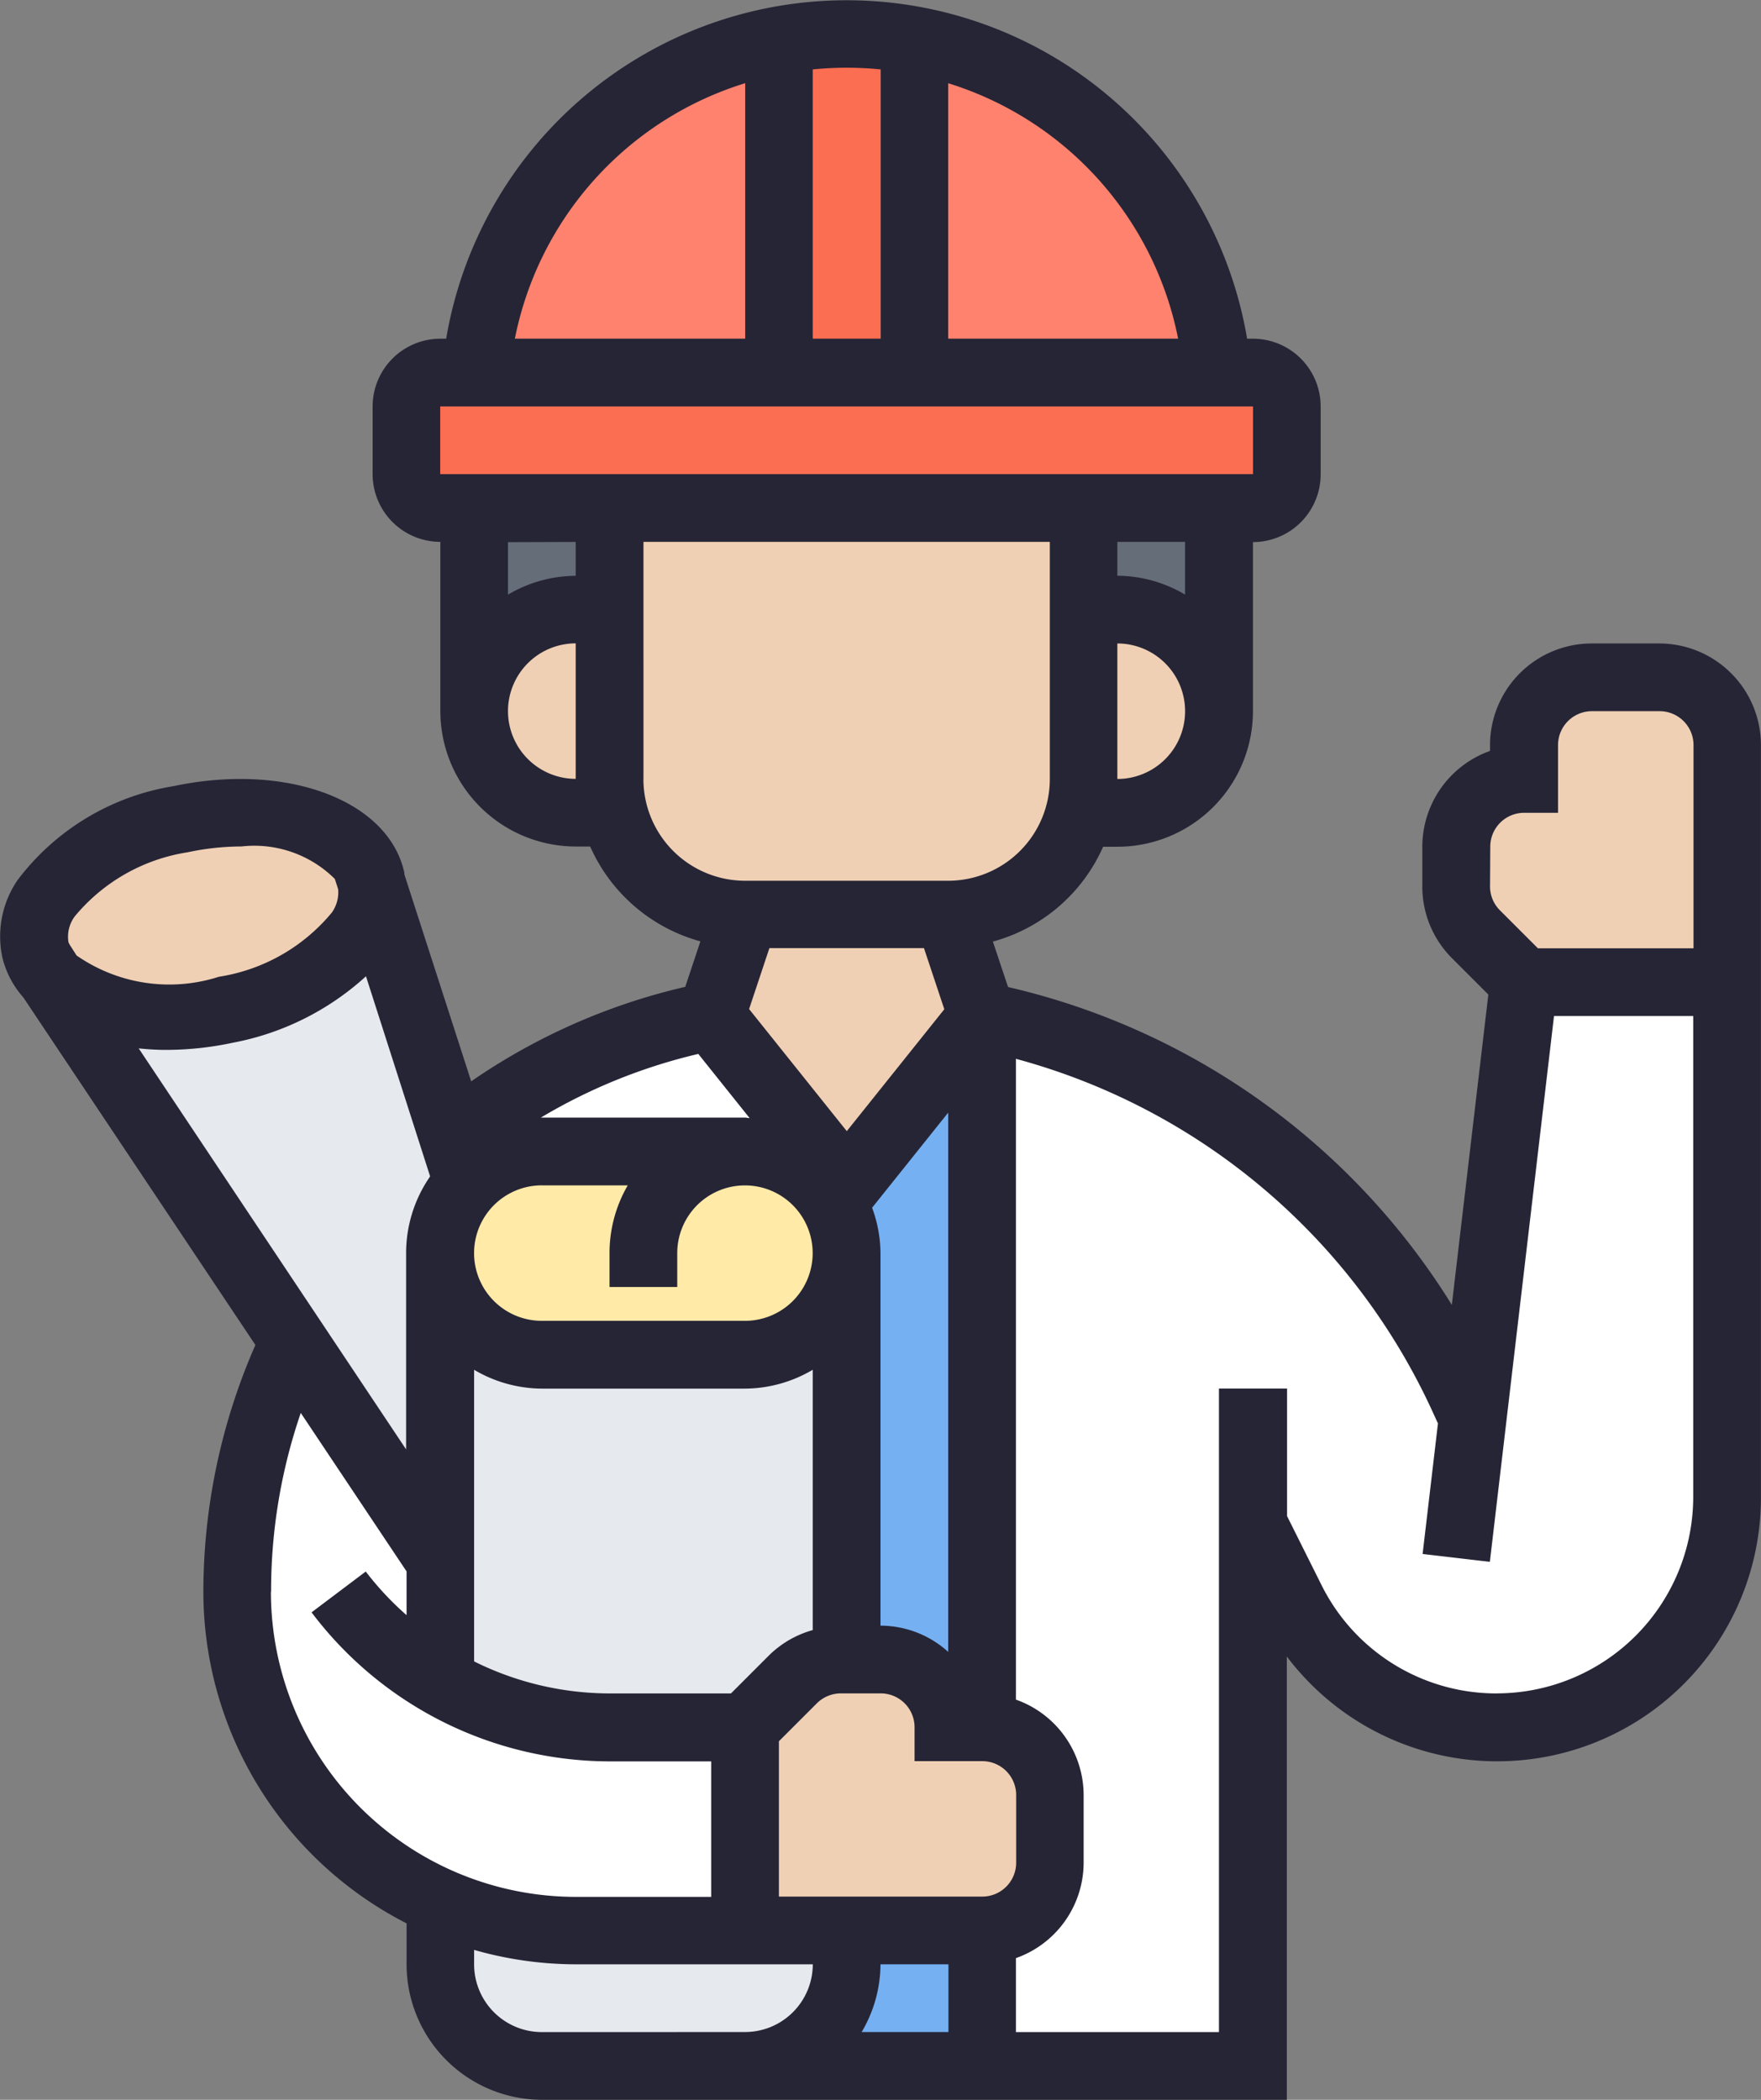 <svg xmlns="http://www.w3.org/2000/svg" width="30.194" height="36" viewBox="0 0 30.194 36">
    <rect x="0" y="0" width="30.194" height="36" fill="#808080" stroke="none"/>
    <path data-name="Контур 457" d="M24.225 35a1.742 1.742 0 1 1 0 3.484h-3.483a1.742 1.742 0 0 1 0-3.484z" transform="translate(-11.451 -15.258)" style="fill:#ffeaa7"/>
    <path data-name="Контур 458" d="M19 49.125a5.737 5.737 0 0 0 2.323.488h4.645v.581a1.74 1.74 0 0 1-1.742 1.742h-3.484A1.74 1.74 0 0 1 19 50.194v-1.063zm1.742-9.383h3.484A1.74 1.74 0 0 0 25.968 38v6.968h-.1a1.165 1.165 0 0 0-.825.343l-.819.819H21.9a5.781 5.781 0 0 1-2.9-.778V38a1.745 1.745 0 0 0 1.742 1.742z" transform="translate(-11.452 -16.516)" style="fill:#e6e9ed"/>
    <path data-name="Контур 459" d="m14.4 31.429.255.79a1.729 1.729 0 0 0-.482 1.2V38.7l-2.52-3.768-4.163-6.238a3.318 3.318 0 0 0 3.008.552c1.539-.325 2.636-1.283 2.5-2.166z" transform="translate(-6.625 -11.937)" style="fill:#e6e9ed"/>
    <path data-name="Контур 460" d="M12.8 26.207c.134.883-.964 1.841-2.5 2.166a3.318 3.318 0 0 1-3.008-.552l-.192-.285a1 1 0 0 1-.064-.186c-.215-.9.9-1.9 2.485-2.241 1.452-.308 2.8.046 3.182.8l.006.017z" transform="translate(-6.421 -11.064)" style="fill:#f0d0b4"/>
    <path data-name="Контур 461" d="M32.768 7.882h-5.2V2.18a6.4 6.4 0 0 1 5.2 5.7zm-7.525-5.7v5.7h-5.2a6.4 6.4 0 0 1 5.2-5.7z" transform="translate(-11.888 -1.495)" style="fill:#ff826e"/>
    <path data-name="Контур 462" d="M26.71 2.11v5.7h-2.323V2.1a6.5 6.5 0 0 1 2.323 0zm-7.525 5.7h13.331a.582.582 0 0 1 .581.581v1.157a.582.582 0 0 1-.581.581H18.581A.582.582 0 0 1 18 9.548V8.387a.582.582 0 0 1 .581-.581z" transform="translate(-11.032 -1.419)" style="fill:#fc6e51"/>
    <path data-name="Контур 463" d="M32.774 16v3.484a1.745 1.745 0 0 0-1.742-1.742h-.581V16zm-11.032 1.742A1.74 1.74 0 0 0 20 19.484V16h2.323v1.742z" transform="translate(-11.871 -7.29)" style="fill:#656d78"/>
    <path data-name="Контур 464" d="M34.188 37.467 35.065 30h3.484v8.826a3.947 3.947 0 0 1-7.479 1.765l-.65-1.3v9.29h-4.646v-2.323a1.165 1.165 0 0 0 1.161-1.158v-1.165a1.165 1.165 0 0 0-1.161-1.161V31.161l-.285-.226.285-.354a11.578 11.578 0 0 1 8.257 6.55zm-11.247-4.053a1.738 1.738 0 0 0-1.231-.514h-3.484a1.75 1.75 0 0 0-1.26.54l-.255-.79a10 10 0 0 1 4.239-2.032l.18-.041 2.323 2.9v1.161a1.738 1.738 0 0 0-.512-1.224zm-8.977 2.741 2.52 3.768V42a5.781 5.781 0 0 0 2.9.778h2.326v3.484h-2.9a5.737 5.737 0 0 1-2.323-.488A5.8 5.8 0 0 1 13 40.452a10 10 0 0 1 .964-4.297z" transform="translate(-8.936 -13.161)" style="fill:#fff"/>
    <path data-name="Контур 465" d="M32.065 46.933v2.323H28a1.74 1.74 0 0 0 1.742-1.742v-.581zm0-15.1v11.616h-.581a1.165 1.165 0 0 0-1.161-1.161h-.581v-8.129l2.038-2.549z" transform="translate(-15.226 -13.836)" style="fill:#75b1f2"/>
    <path data-name="Контур 466" d="M32.806 39.323v1.161a1.165 1.165 0 0 1-1.161 1.161h-4.064v-3.484l.819-.819a1.165 1.165 0 0 1 .824-.342h.676a1.165 1.165 0 0 1 1.161 1.161h.581a1.165 1.165 0 0 1 1.164 1.162zm11.613-18v4.065h-3.484l-.819-.819a1.165 1.165 0 0 1-.343-.825v-.679a1.17 1.17 0 0 1 1.162-1.165v-.581a1.165 1.165 0 0 1 1.165-1.158h1.161a1.165 1.165 0 0 1 1.158 1.162zM35.2 19.511a1.74 1.74 0 0 1-1.231 2.973h-.656a2.123 2.123 0 0 0 .075-.581V19h.581a1.738 1.738 0 0 1 1.231.511zm-4.134 4.715.581 1.742-.285.354-2.038 2.549L27 25.968l.581-1.742z" transform="translate(-14.806 -8.548)" style="fill:#f0d0b4"/>
    <path data-name="Контур 467" d="M24.075 21.226a2.123 2.123 0 0 1-.075-.581V16h8.129v4.645a2.123 2.123 0 0 1-.075.581 2.318 2.318 0 0 1-2.247 1.742h-3.484a2.318 2.318 0 0 1-2.248-1.742z" transform="translate(-13.548 -7.29)" style="fill:#f0d0b4"/>
    <path data-name="Контур 468" d="M22.4 22.484h-.656a1.742 1.742 0 1 1 0-3.484h.581v2.9a2.124 2.124 0 0 0 .075.584z" transform="translate(-11.871 -8.548)" style="fill:#f0d0b4"/>
    <path data-name="Контур 469" d="M34.452 12.032H33.29a1.744 1.744 0 0 0-1.742 1.742v.1a1.745 1.745 0 0 0-1.161 1.643v.68a1.734 1.734 0 0 0 .51 1.232l.622.622-.626 5.32a12.174 12.174 0 0 0-7.609-5.449l-.26-.779a2.9 2.9 0 0 0 1.89-1.626h.246a2.325 2.325 0 0 0 2.323-2.323v-2.9a1.162 1.162 0 0 0 1.161-1.161V7.968a1.162 1.162 0 0 0-1.161-1.161h-.1a6.964 6.964 0 0 0-13.733 0h-.1a1.162 1.162 0 0 0-1.161 1.161v1.161a1.162 1.162 0 0 0 1.161 1.161v2.9a2.325 2.325 0 0 0 2.323 2.323h.246a2.906 2.906 0 0 0 1.89 1.626l-.26.78a10.691 10.691 0 0 0-3.67 1.62l-1.146-3.549c0-.019 0-.038-.007-.057-.291-1.223-2.022-1.863-3.95-1.455A4.185 4.185 0 0 0 6.3 16.09a1.713 1.713 0 0 0-.258 1.331 1.592 1.592 0 0 0 .358.679l3.979 5.959a10.545 10.545 0 0 0-.892 4.234 6.39 6.39 0 0 0 3.484 5.682v.7A2.325 2.325 0 0 0 15.29 37h12.774v-7.6a4.521 4.521 0 0 0 8.129-2.732V13.774a1.744 1.744 0 0 0-1.741-1.742zm-2.9 3.484a.581.581 0 0 1 .581-.581h.581v-1.161a.581.581 0 0 1 .581-.581h1.161a.581.581 0 0 1 .581.581v3.484h-2.668l-.651-.651a.578.578 0 0 1-.17-.411zm-9.29 19.161v1.161h-1.488a2.3 2.3 0 0 0 .323-1.161zm.581-1.161h-3.488v-2.663l.651-.651a.586.586 0 0 1 .411-.17h.683a.581.581 0 0 1 .581.581v.581h1.161a.581.581 0 0 1 .581.581v1.161a.581.581 0 0 1-.584.58zm-1-16.258.348 1.045-1.672 2.09-1.675-2.093.348-1.045h2.647zm-2.99 2.911c-.026 0-.05-.008-.075-.008h-3.505a9.494 9.494 0 0 1 2.7-1.092zm-3.563 1.154h1.473a2.305 2.305 0 0 0-.312 1.161v.581h1.161v-.581a1.161 1.161 0 1 1 1.161 1.161H15.29a1.161 1.161 0 0 1 0-2.323zm-1.161 3.161a2.3 2.3 0 0 0 1.161.323h3.484a2.3 2.3 0 0 0 1.161-.323v4.463a1.725 1.725 0 0 0-.751.435l-.651.651h-2.081a5.23 5.23 0 0 1-2.323-.549zm8.129 4.837a1.732 1.732 0 0 0-1.161-.45v-6.387a2.3 2.3 0 0 0-.144-.778l1.305-1.631zm2.9-14.966v-2.323a1.161 1.161 0 0 1 0 2.323zm1.161-3.161a2.3 2.3 0 0 0-1.161-.323v-.581h1.161zM26.2 6.806h-3.942V2.427A5.755 5.755 0 0 1 26.2 6.806zM21.1 2.19v4.616h-1.165V2.19a5.855 5.855 0 0 1 1.165 0zm-2.323.237v4.379h-3.949a5.755 5.755 0 0 1 3.946-4.379zm-5.229 5.541h13.936v1.161H13.548zm2.323 2.323v.581a2.3 2.3 0 0 0-1.161.323v-.9zm-1.161 2.9a1.162 1.162 0 0 1 1.161-1.161v2.323a1.162 1.162 0 0 1-1.161-1.159zm2.323 1.161V10.29H24v4.065a1.744 1.744 0 0 1-1.742 1.745h-3.484a1.744 1.744 0 0 1-1.742-1.745zm-9.752 2.36a3.136 3.136 0 0 1 1.936-1.1 4.467 4.467 0 0 1 .924-.1 1.958 1.958 0 0 1 1.6.557l.057.177a.6.6 0 0 1-.109.4 3.136 3.136 0 0 1-1.936 1.1 2.783 2.783 0 0 1-2.44-.365l-.113-.176a.524.524 0 0 1-.026-.051.586.586 0 0 1 .107-.442zM8.848 19a5.512 5.512 0 0 0 1.144-.123 4.669 4.669 0 0 0 2.283-1.139l1.1 3.431a2.305 2.305 0 0 0-.412 1.316v3.364l-4.585-6.875c.153.016.309.026.47.026zm1.8 9.291a9.409 9.409 0 0 1 .509-3.067l1.814 2.717v.75a5.193 5.193 0 0 1-.7-.748l-.929.7a6.417 6.417 0 0 0 5.11 2.555h1.742v2.323h-2.323a5.232 5.232 0 0 1-5.226-5.231zm6.387 7.548H15.29a1.162 1.162 0 0 1-1.161-1.161v-.248a6.367 6.367 0 0 0 1.742.247h4.065a1.162 1.162 0 0 1-1.161 1.161zm14.633-5.806a3.349 3.349 0 0 1-3.011-1.861l-.589-1.179v-2.187H26.9v11.033h-3.481v-1.268a1.74 1.74 0 0 0 1.161-1.635v-1.162a1.74 1.74 0 0 0-1.161-1.635V19.153a11.011 11.011 0 0 1 7.148 6.059l.088.192-.263 2.238 1.153.135 1.1-9.358h2.387v8.246a3.371 3.371 0 0 1-3.367 3.367z" transform="translate(-6 -1)" style="fill:#262536"/>
</svg>
